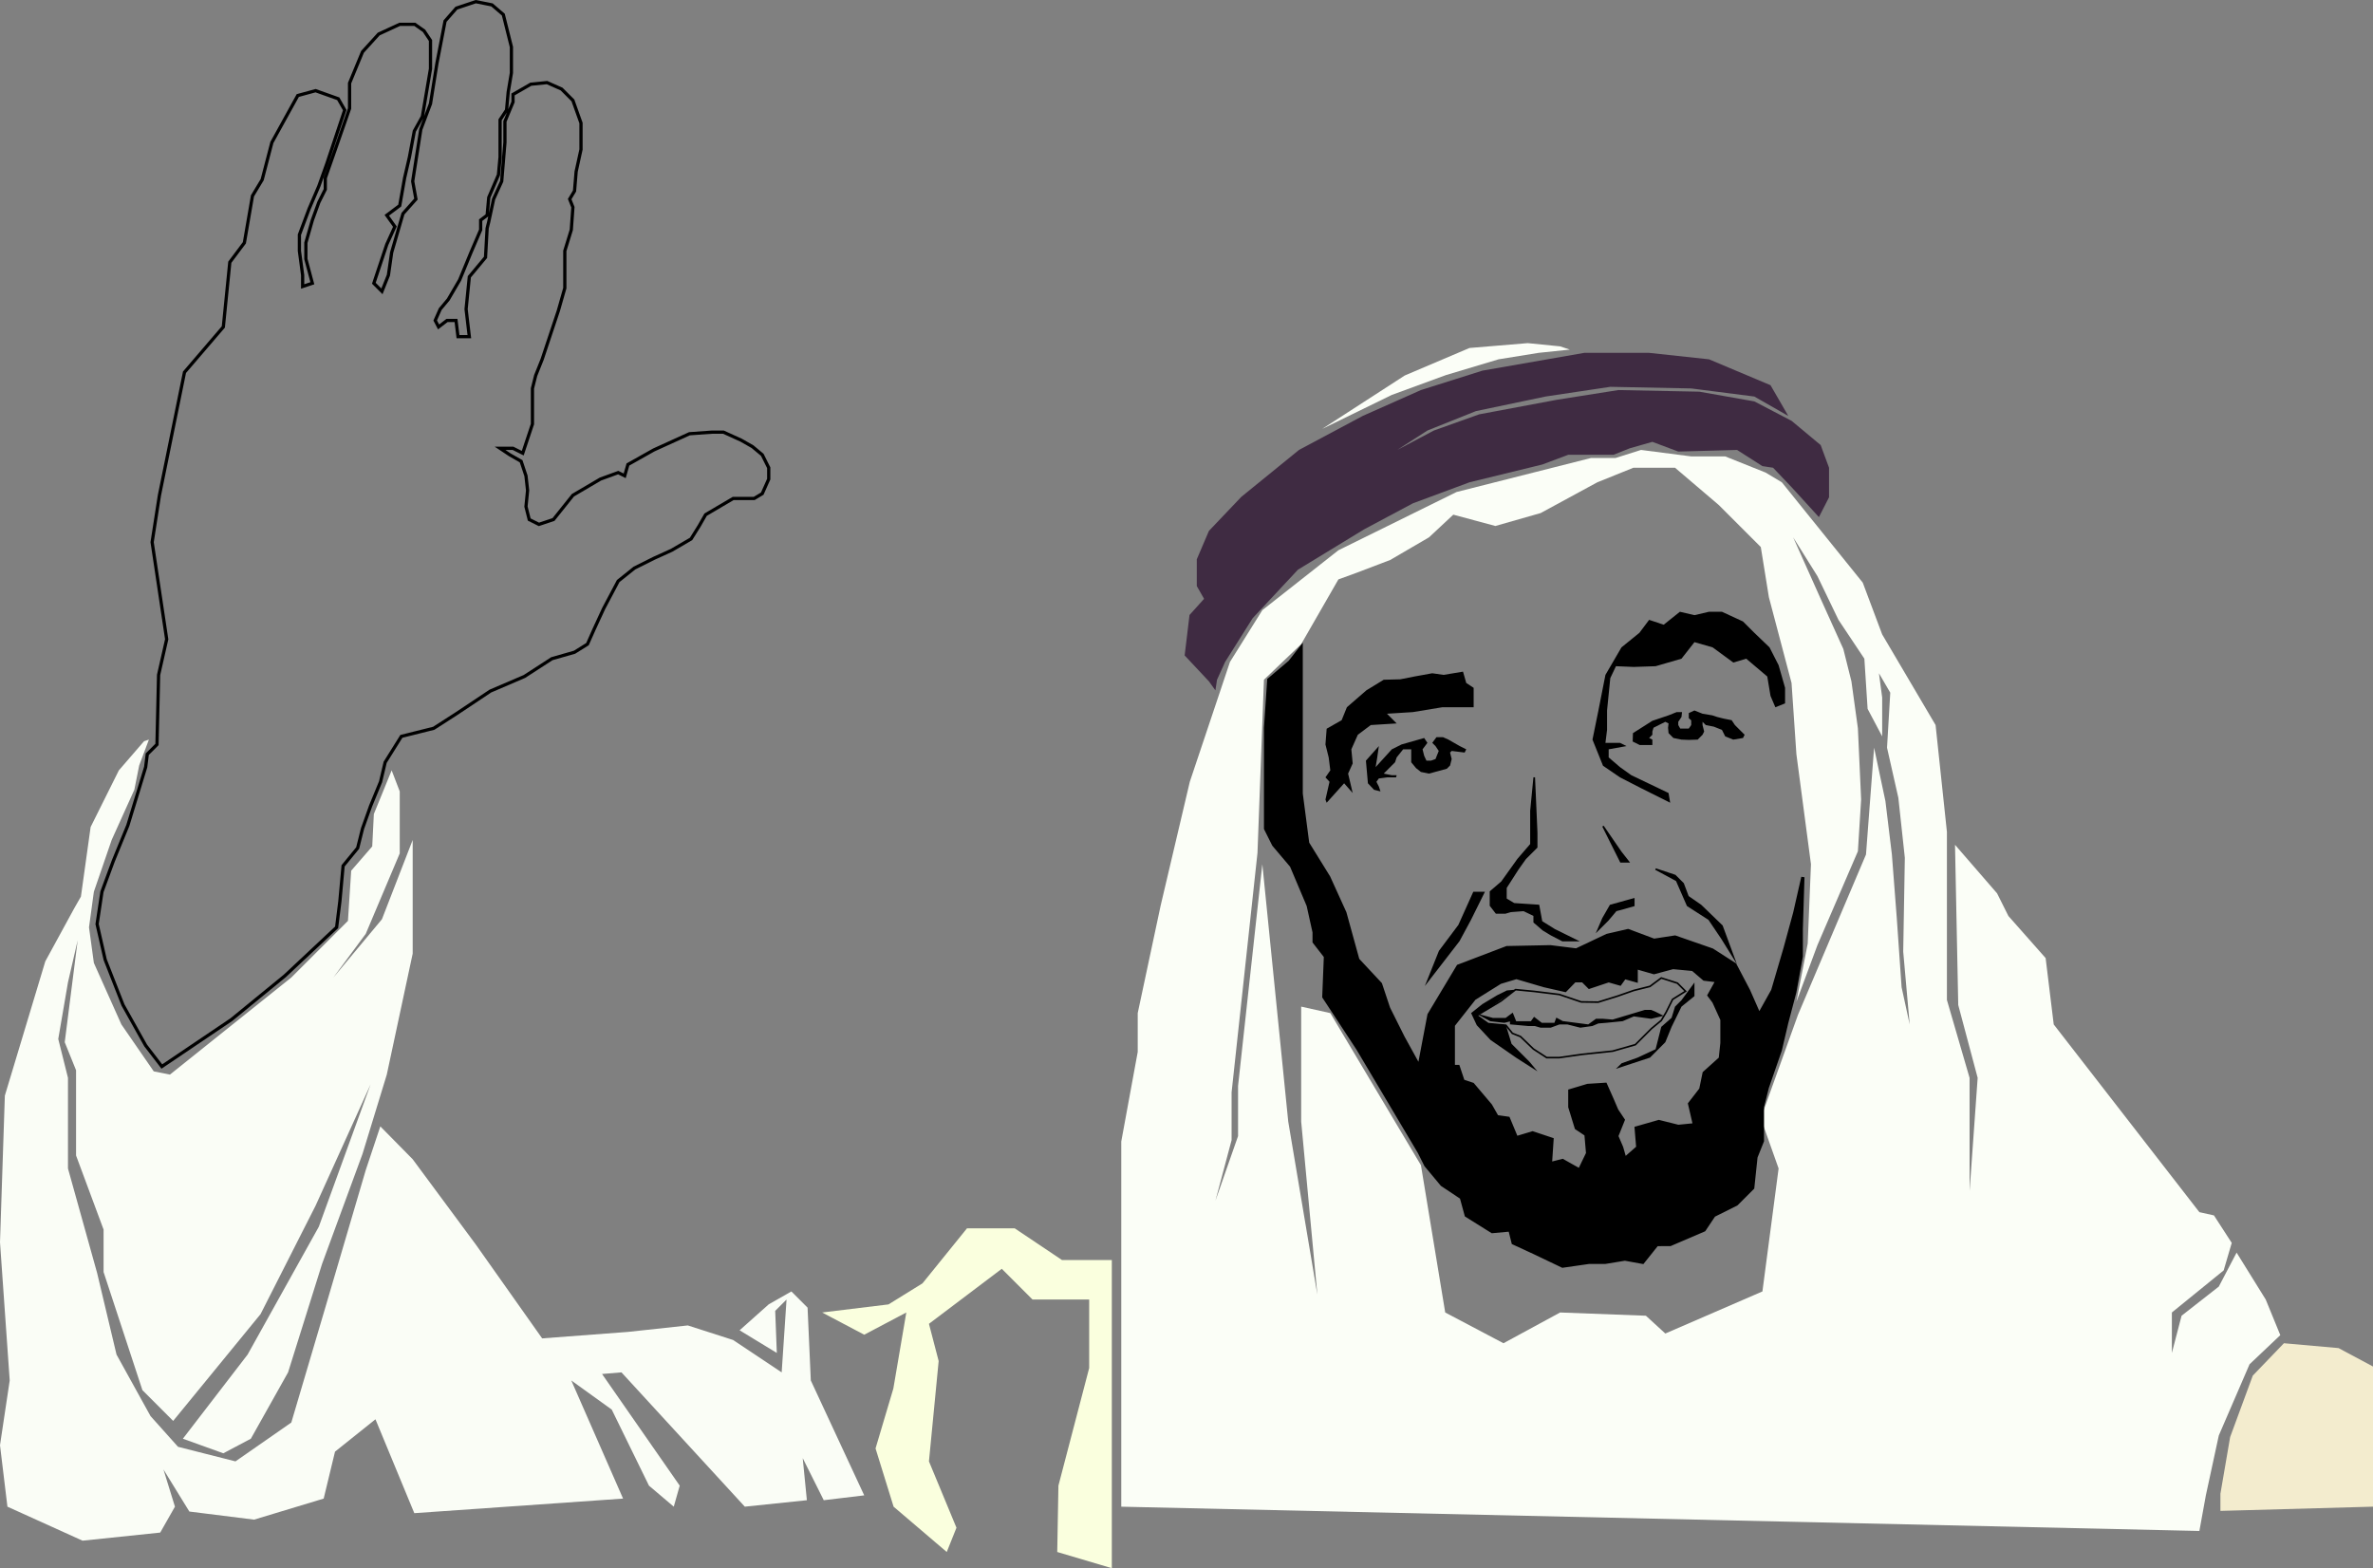 <svg xmlns="http://www.w3.org/2000/svg" viewBox="0 0 1466.28 969.03"><rect x="0" y="0" width="1466.28" height="969.03" fill="#808080" stroke="none"/><defs><style>.cls-1,.cls-9{fill:none;}.cls-1,.cls-7,.cls-8,.cls-9{stroke:#000;stroke-miterlimit:10;}.cls-1,.cls-7{stroke-width:2px;}.cls-2{fill:#fafdf6;}.cls-3{fill:#faffde;}.cls-4{fill:#fbfef7;}.cls-5{fill:#f3ecce;}.cls-6{fill:#3f2b42;}</style></defs><g id="Layer_2" data-name="Layer 2"><polygon class="cls-1" points="103 395.03 94 335.03 98.5 306.12 114 230.03 138 202.03 142 162.03 151 150.03 156 121.03 162 111.03 168 88.03 184 59.03 195 56.03 209 61.03 213 68.03 202 101.03 197 115.03 191 129.03 185 145.03 185 155.03 187 170.03 187 177.03 193 175.03 189 160.03 189 150.03 193 136.03 197 125.03 201 117.03 201 110.03 208 90.03 216 67.03 216 51.37 224 32.03 234 21.03 247 15.03 256.3 15.03 262 19.03 266 25.03 266 33.08 266 42.5 261 72.03 256 81.03 253 97.03 250 110.03 247 127.03 239 133.03 244 140.03 239 151.03 237.44 155.7 231 175.03 236 180.03 240 170.03 242 156.03 249 132.03 257 123.03 255 112.03 260 80.03 266 64.1 270 39.03 275 13.03 282 5.03 294 1.03 304 3.03 311 9.03 313 17.03 316 29.03 316 45.06 314 57.03 313 68.03 309 74.03 309 86.03 309 97.03 308 108.03 302 122.03 301 133.03 297 136.03 297 142.03 291 156.03 284 173.03 277 185.03 272 191.03 268.91 198.03 271 202.03 276.21 198.03 281.78 198.03 283 208.03 290 208.03 288 191.03 290 171.03 300 159.03 301 141.03 302 137.03 305 123.03 310 112.03 312 88.03 312 75.03 317 63.03 317 58.36 328 52.03 338 51.03 347 55.03 354 62.03 359 76.03 359 92.34 356 106.03 355 118.03 352 123.03 354 128.03 353 142.03 349 155.03 349 167.03 349 178.03 345 192.03 341 204.03 335 222.03 331 232.03 329 240.03 329 262.03 323 280.03 317 277.03 309 277.03 315 281.03 322 285.03 325 294.03 326 303.03 325 313.03 327 321.03 333 324.03 342 321.03 354 306.03 371 296.03 382 292.03 386 294.03 388 287.03 404 278.03 426 268.03 440 267.03 447 267.03 458 272.03 465 276.03 471 281.03 475 289.03 475 296.07 471 305.03 466 308.03 453 308.03 436 318.03 432 325.03 427 333.03 415 340.03 404 345.03 392 351.03 382 359.03 373 376.03 367 389.03 363 398.03 355 403.03 341 407.03 324 418.03 303 427.03 282 441.03 268 450.03 256 453.03 248 455.03 238 471.03 235.16 483.09 229 498.03 224 512.03 221 524.03 212 535.03 210 557.03 208 573.03 176 603.03 143 630.03 100 659.03 90 646.03 76 621.03 65 593.03 60 571.03 63 551.03 70 532.03 79 510.03 90 474.03 91 466.03 97 460.03 98 417.03 103 395.03"/><polygon class="cls-2" points="242 476.03 247 489.03 247 527.34 226 577.03 206 604.03 236 568.03 255 519.03 255 544.9 255 589.26 239 664.03 224 713.03 199 781.03 178 848.03 155 889.03 138 898.03 113 889.03 153 837.03 197 758.03 229 670.03 195 745.03 161 812.03 107 878.03 88 859.03 64 786.03 64 759.78 47 714.03 47 661.35 40 644.03 48 581.03 42 607.03 36 642.03 42 666.03 42 722.03 60 786.58 72 837.03 93 875.03 110 894.03 145.5 903.03 180 879.03 201 808.03 226 723.03 235 696.03 255 716.34 294 769.03 335 827.03 388 823.03 425 819.03 453 828.03 483 848.03 486 803.03 479 810.03 480 836.03 457 822.03 475 805.99 489 798.03 499 808.03 501 853.03 534 924.03 509 927.03 496 901.03 498.57 927.03 460.22 931.02 384 848.03 372 849.03 420 918.03 416.32 931.02 401 918.03 378 871.03 353 853.03 385 926.03 256 935.03 232 877.03 207 897.03 200 926.03 157 939.03 117 934.03 101 908.03 108.1 931.02 99 947.03 51 952.03 4.59 931.02 0 893.03 6 853.03 0 767.64 3 677.03 28 594.03 46 561.03 50 554.03 56 511.03 73.44 476.03 89 458.03 92 457.03 86 473.03 83 488.03 69 519.03 58 551.03 55 573.03 58 595.03 75 633.03 95 662.03 105 664.03 180 604.03 215 569.03 217 538.03 230 523.03 231 503.03 242 476.03"/><polygon class="cls-3" points="508 811.03 534 824.76 560.01 811.03 552 858.03 541 895.03 552.15 931.02 585 959.03 591 944.03 574 903.03 580 841.03 574 818.03 619 784.03 638 803.03 673 803.03 673 845.37 654 918.03 653.27 959.03 687 969.03 687 895.44 687 807.09 687 778.62 656.22 778.62 627 759.03 597.5 759.03 570 793.03 549 806.03 508 811.03"/><path class="cls-4" d="M1650,859l-18-29-11,21-23,18-6,23V867l32-26,5-17-11-17-9-2-90-116-5-41-23-26-7-14-26-30,2,99,12,45-5,70V722l-14-48.13V570l-7-66-33-56-12-32-50-62-10-6-25-10h-21l-31-4-15.81,5H1233l-83,21-73,36-47,37-20,32-24.82,74.06-18,76.44L953,682v24l-10.17,55.34V987L1609,1002l4-22,8-37,19-44,19-18ZM1425,666l-3-43-3-39-4-33-7-33-5,66-42,99-23,64,11,31-10,76-60,26-12-11-53-2-35,19-36-19-15-91-56-94-18-4v71l10,107-18-107-16-159-15,137v31l-14,40,10-37.5V731l16-148,4-107,23-22,23-40,11-4,21-8,24-14,15-14,26,7,28-8,35-19,22.3-9H1285l27,23,26,26,5,31,14,53,3,44,9,68-2,49-7,36,13-35,25-58,2-32-2-44-4-29-5-20-14-31-17-38,15,24,13,27,16,24,2,31,9,17V487l-2-15,7,12-2,34,7,31,4,37-1,58,4,45Z" transform="translate(-250 -55.97)"/><polygon class="cls-5" points="1411.24 830.03 1392 850.03 1378 888.03 1372 923.03 1372 933.63 1466.28 931.02 1466.28 844.41 1445 833.03 1411.24 830.03"/><polygon class="cls-6" points="747 421.03 732 405.03 735 380.03 744 370.03 739.5 362.15 739.5 345.6 747 328.05 767 307.03 802.66 278.03 842 257.03 878 241.03 916 229.03 979 218.03 1018.83 218.03 1056 222.03 1094 238.03 1105 257.03 1084 245.03 1045 240.03 995 239.03 955 245.03 912 254.03 886.49 264.24 882 266.03 863.35 278.03 886 266.03 914 256.03 962 247.03 1000 241.03 1050 242.03 1084 248.03 1107 260.03 1125 275.03 1130.17 289.03 1130.17 307.3 1123.9 319.53 1107 301.03 1095.59 289.03 1089 288.03 1073.33 278.03 1037 279.03 1021 273.03 1007 277.03 997 281.03 969 281.03 953 287.03 908 298.03 873 311.03 843 327.03 802 352.03 774 382.03 757 409.03 752 420.03 751 426.6 747 421.03"/><polygon class="cls-4" points="817 265.03 868 232.03 908 215.03 944 212.03 964 214.03 970 216.03 950.78 218.03 926 222.03 893.5 231.76 860 244.03 817 265.03"/><path class="cls-7" d="M1359,620l-6,22-7.63,26L1337,683l-6.6-15-8.4-16-14-9-23-8-13,2-16-6-13,3-19,9-16-2-26.91.54L1151,653l-18,30-6.08,32L1117,697l-9-18-5-15-14-15-8-29-10-22-13-21-4-30.59V456l-7,9-13,11-2,29.76V568l5,10,11,13,10.35,24.5L1062,632v6l7,9-1,25,21,32,38,64,4,8,10,12,12,8,3,11,16,10,11-1,2,8,13,6,17.5,8.35,16.35-2.35h10l12.19-2,11,2,8.78-11H1282l21-9,6-9,14-7,10-10,2-19,4-10V740l3-12,8-23,4-17,5-19,4-22V630l1-32Zm-45,80.49-1,9.51-10,9-2.08,10.06L1294,738l3,13-10,1-12-3-14,4,1,12-8,7-2-7-3-7,4-10-4-6-3-7-4-9-11,.7-11,3.3v10l4,13,6,4,1,11.64L1226,779l-10.5-5.91L1208,775l1-15-12-4-10,3-5-12-7-1-4-7-11-13-6-2-3-9h-3V689.49L1161,673l16-10,10-3,17,5,13.17,3,5.83-6h5l4,4,12-4,7,2,2.87-4,7.13,2v-8.16l11,3.16,11.74-3.16L1296,655l7,6,8,1-5,9,3,4,5,11Z" transform="translate(-250 -55.97)"/><polygon class="cls-7" points="911 552.03 902 572.03 890 588.03 884 603.03 901 581.03 908 568.03 915.94 552.03 911 552.03"/><polygon class="cls-8" points="1023 537.03 1036 544.03 1042.77 559.53 1056 568.03 1064 579.88 1071.02 591.21 1064 572.18 1050.92 559.53 1043 554.03 1040 546.03 1035 541.03 1023 537.03"/><polygon class="cls-8" points="946 501.03 946 521.75 938 531.03 928 545.03 921 551.03 921 559.53 924.55 564.12 930.11 564.12 933.5 563.13 941.5 562.53 948 565.63 948 569.8 953.5 574.53 958.44 577.53 965.5 581.19 973.99 581.19 960.5 574.53 952.5 569.53 950.66 559.53 935.5 558.53 930.5 555.53 930.5 548.53 937.88 537.03 942.5 530.53 949.5 523.53 949.5 514.53 948 480.36 946 501.03"/><polygon class="cls-8" points="987.5 574.53 990.5 567.53 995.1 559.53 1009.5 555.53 1009.5 559.53 1002.5 561.53 998.5 562.58 993.5 568.53 987.5 574.53"/><polygon class="cls-8" points="990.5 510.53 997.5 524.53 1001.5 532.53 1006.21 532.53 1001.5 526.53 990.5 510.53"/><polygon class="cls-8" points="915.94 627.79 922.5 629.53 930.46 629.53 934.5 626.53 936.5 631.53 941.98 631.53 946.2 631.53 948 629.03 952.5 632.53 960.81 632.53 961.93 629.53 965.5 631.45 981.5 633.53 986.32 630.03 990.39 630.03 996.5 630.53 1016.5 624.53 1020.1 624.53 1022.5 625.53 1026.5 627.53 1020.25 629.03 1009.5 627.55 1002.5 630.53 992.5 631.53 987.5 631.93 983.75 633.53 976.5 634.53 968.5 632.53 963.5 632.53 958.12 634.53 951.93 634.53 948.5 633.53 944.5 633.53 933.5 632.53 933.5 630.53 929.5 631.53 921 630.57 915.94 627.79"/><polygon class="cls-9" points="1041.5 612.53 1033.5 617.53 1029.5 625.53 1026.5 630.57 1020.5 635.53 1010.5 645.53 996.5 649.53 977.5 651.53 963.5 653.53 955.7 653.53 947.5 648.22 939.5 640.53 934.5 638.53 930.5 633.53 919.5 632.53 912.5 627.53 927.5 618.53 936.5 611.53 948 612.63 963.5 614.53 977 619.11 987.5 619.26 999.5 615.53 1009.5 612.03 1019.5 609.53 1026.5 604.33 1036.5 607.53 1041.5 612.53"/><polyline points="930.5 633.53 934 645.03 945 656.03 950 662.03 936.72 653.53 921 642.63 912.5 633.53 909 626.03 915.94 620.49 925 615.03 931.09 612.03 936.5 611.53 921 622.43 912.5 627.53 919.5 632.53 930.5 633.53"/><polygon points="1026.5 634.53 1023 648.35 1011.89 653.53 1002 657.03 998.5 660.45 1019.53 653.53 1029 644.03 1032.88 634.53 1039 622.03 1047.01 615.53 1047.01 607.14 1039 618.03 1035 622.03 1032.88 628.93 1026.5 634.53"/><polygon points="1032 496.03 1014 487.03 1001.01 480.36 990.5 473.18 984 457.03 987.5 439.83 992 417.03 1001.91 400.03 1013 391.03 1019 383.03 1028 386.03 1038 378.03 1047.01 380.12 1055.98 378.03 1064 378.03 1077 384.03 1084 391.03 1093.39 400.03 1099 411.03 1103 425.03 1103 434.65 1096.99 437.03 1094 430.03 1092 418.03 1079 407.03 1071.02 409.42 1058.24 400.03 1047.01 396.8 1039 407.03 1023 411.67 1009.5 412.12 998.5 411.67 995 419.03 994 429.03 993 439.03 993 451.03 992 459.03 1001 459.03 1005 461.03 994 463.03 994 468.03 1001 474.03 1008 479.03 1018.47 484.03 1031 490.03 1032 496.03"/><polygon points="819.75 496.03 830.54 484.03 835.83 490.03 833 478.03 835.83 471.77 835 463.03 839 454.03 847 448.03 863 447.03 857 441.03 873 440.03 891.2 437.03 900.47 437.03 910.57 437.03 910.57 430.08 910.57 425.03 906 422.03 904 415.03 892 417.03 885 416.03 874 418.03 865.16 419.77 855 420.03 844.25 426.6 832.25 437.03 829 445.03 819.75 450.29 819 460.03 821 468.03 822 476.03 819 480.36 821.51 483.09 819 494.09 819.75 496.03"/><polygon points="845.24 484.03 844 470.03 852 461.03 851 468.03 850 474.03 860 463.03 866 460.03 873 458.03 880 456.03 882 459.03 879 463.03 880 467.03 881.4 470.03 884.2 470.03 887 469.03 889 464.03 887 461.03 885 459.03 887.58 455.53 891.66 455.53 895 457.03 902 461.03 906 463.03 905 465.03 897 464.03 896 465.03 897 469.03 896 473.03 894 475.03 883 478.03 878 477.03 875 474.67 872 471.03 872 466.03 872 463.03 867 463.03 863 468.03 862 471.03 858 475.03 855 478.03 860 479.03 863 479.03 862.62 480.36 857.14 480.36 852 481.03 850.49 483.09 852 486.03 853 489.03 849 488.03 845.24 484.03"/><polygon points="1019 456.03 1021 457.03 1021 460.37 1013.19 460.37 1008.83 458.2 1009 453.03 1021 445.4 1031 442.03 1036 440.03 1039.32 440.03 1039 443.03 1037 446.03 1037 448.03 1038.23 450.2 1040.13 450.2 1043.5 450.2 1045 448.03 1045 445.13 1043.5 443.77 1043.5 440.64 1047 439.03 1052 441.03 1058 442.03 1061 443.03 1065 444.03 1070 445.03 1072 448.03 1074 450.03 1078 454.03 1077 456.03 1071 457.03 1066 455.03 1064 451.03 1059 449.03 1054 448.03 1052 446.03 1052 448.03 1053 452.03 1052 454.03 1049 457.03 1043.5 457.21 1039 457.03 1034 456.03 1031 453.03 1030.69 449.7 1031 447.03 1029 446.03 1025 448.03 1021.71 449.7 1021 452.03 1021 454.03 1019 456.03"/></g></svg>